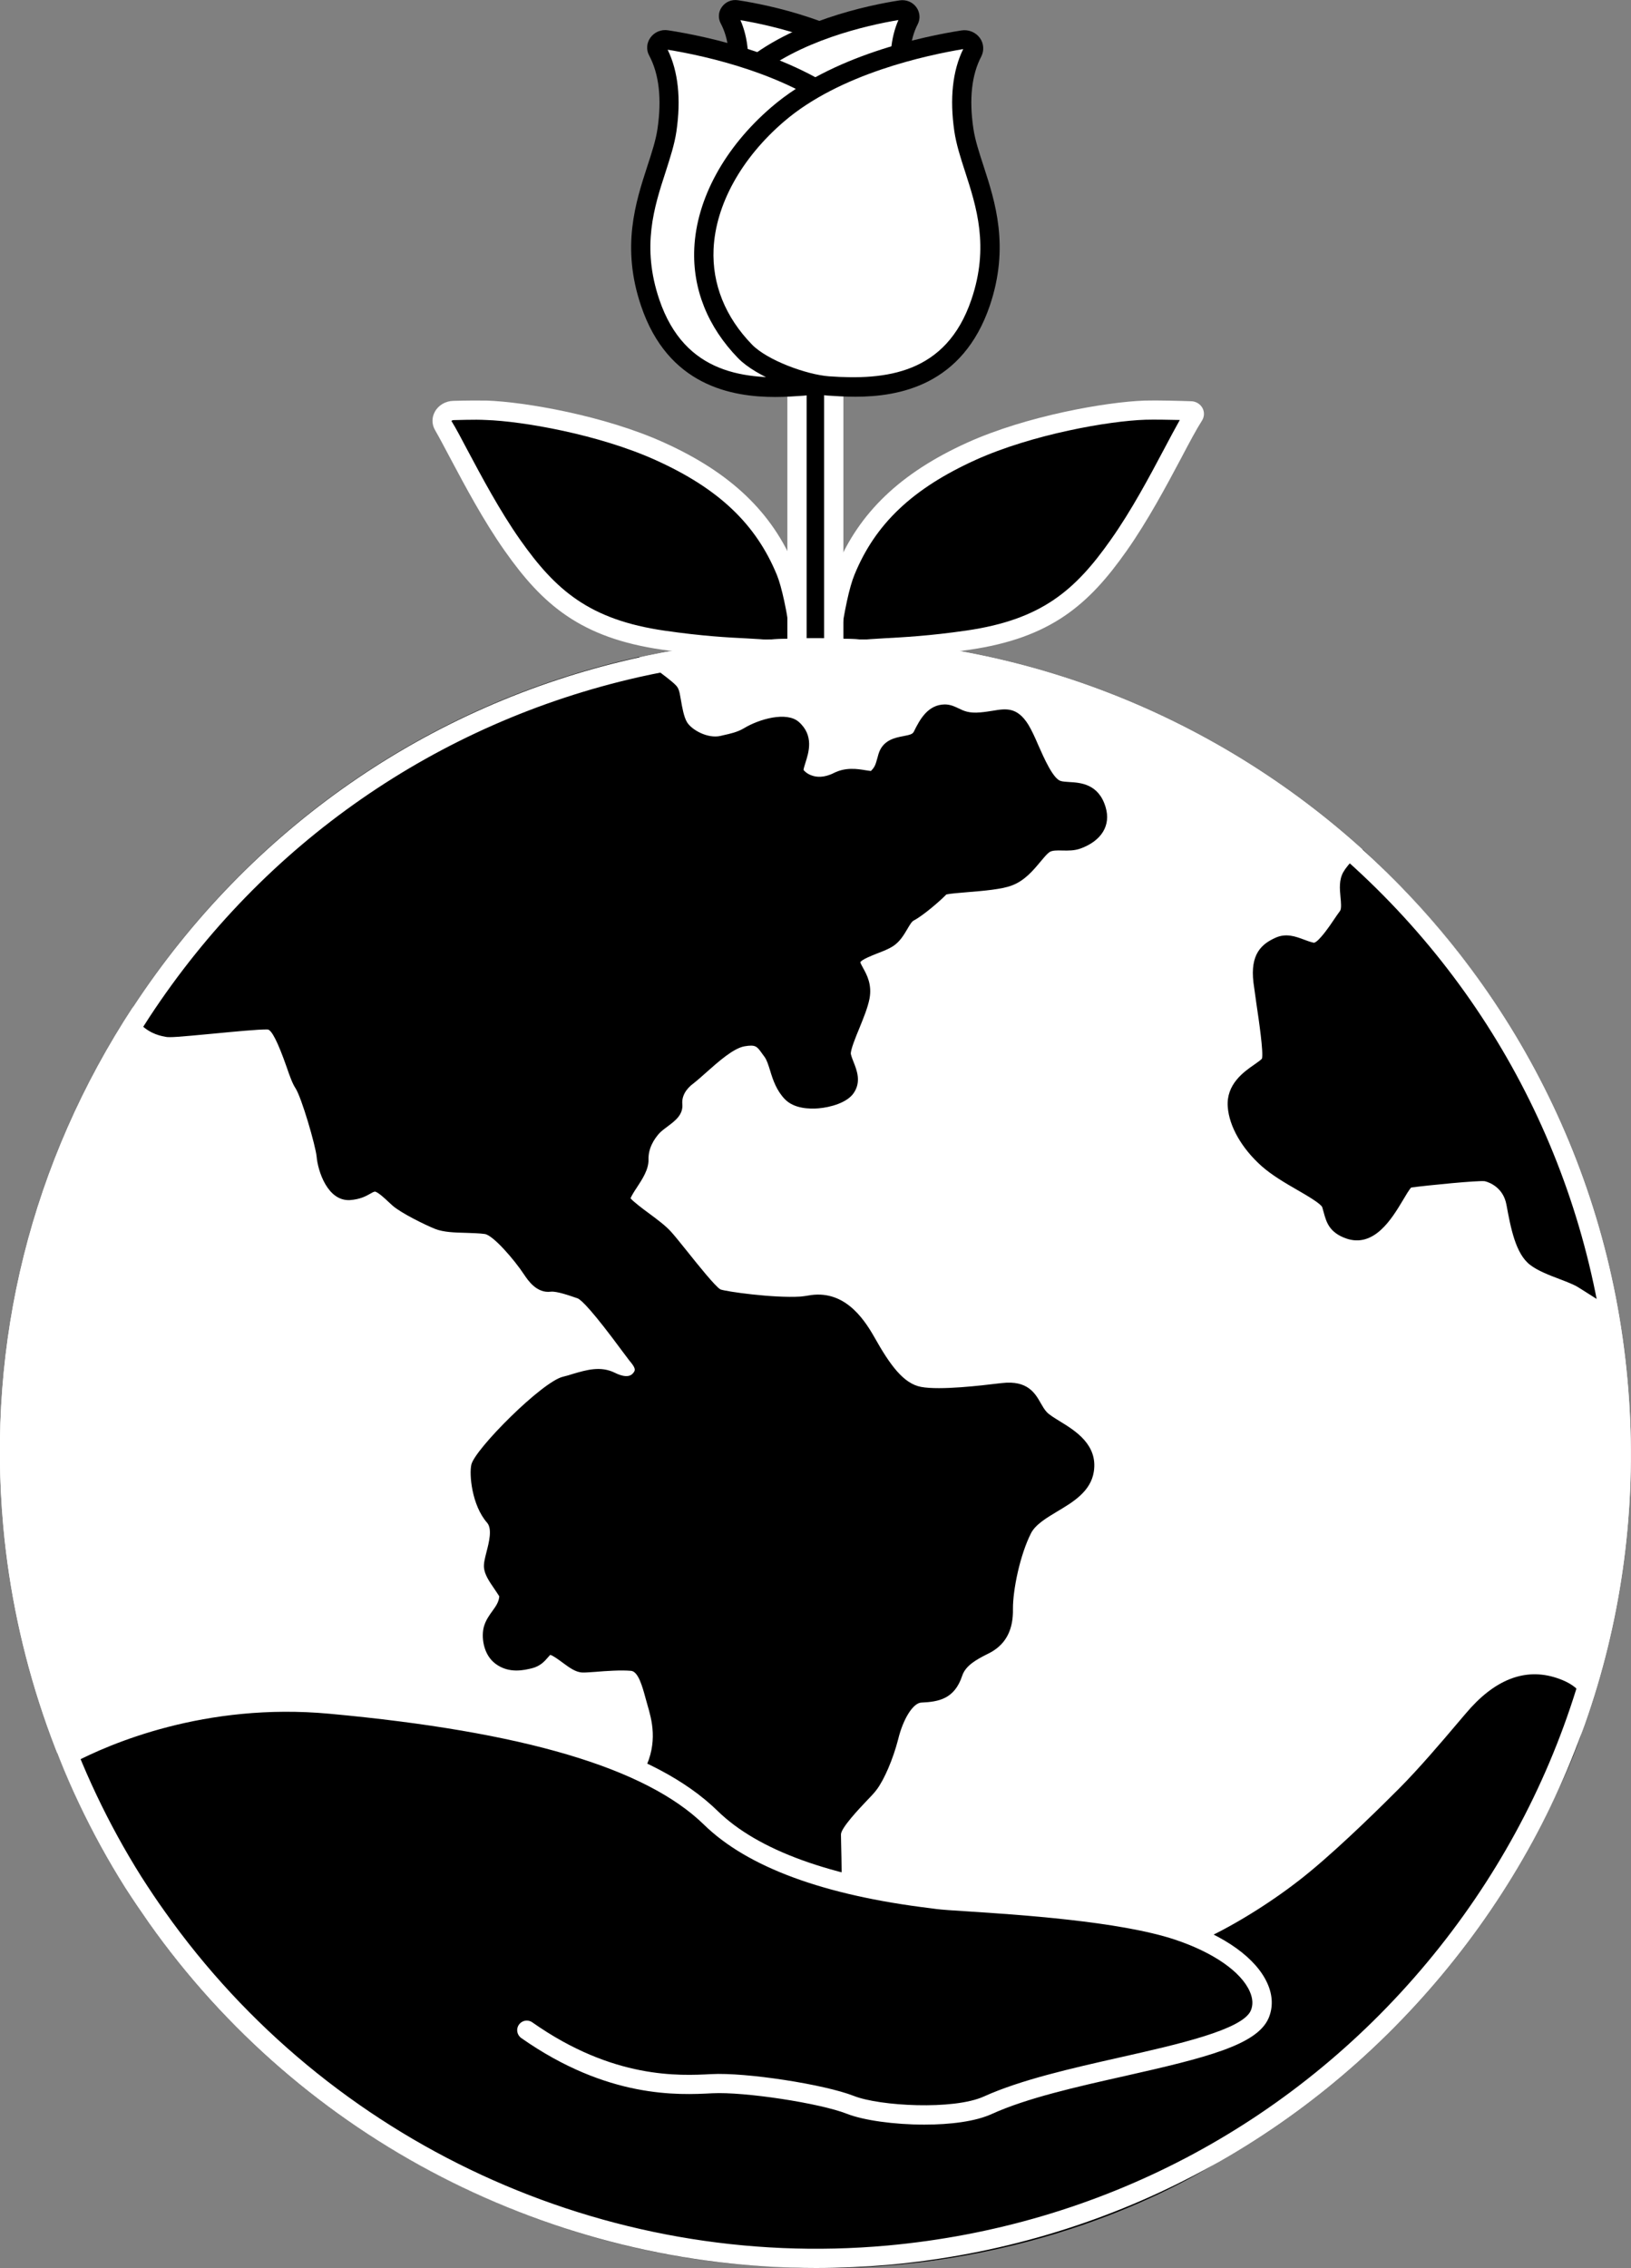 <svg width="233" height="324" viewBox="0 0 233 324" fill="none" xmlns="http://www.w3.org/2000/svg">
<rect x="0" y="0" width="233" height="324" fill="#808080" stroke="none"/>
<path d="M114.388 91.501C114.517 92.474 113.562 93.281 112.46 93.134C111.854 93.061 111.083 92.951 110.11 92.822C107.373 92.474 103.021 92.639 94.776 91.446C83.225 89.776 78.212 85.041 73.18 77.884C68.993 71.956 65.577 64.762 63.282 60.743C62.731 59.789 63.52 58.67 64.751 58.633C66.33 58.596 68.222 58.56 69.415 58.596C74.741 58.761 85.943 60.725 94.207 64.469C103.517 68.69 109.136 74.085 112.221 81.609C113.25 84.05 114.021 88.822 114.388 91.501Z" fill="black"/>
<path d="M112.717 94.511C112.57 94.511 112.423 94.511 112.295 94.492L109.944 94.18C109.044 94.07 107.943 94.015 106.547 93.942C103.811 93.795 100.046 93.593 94.611 92.804C82.913 91.116 77.495 86.344 72.096 78.673C69.048 74.342 66.44 69.424 64.329 65.46C63.52 63.937 62.786 62.542 62.143 61.422C61.666 60.597 61.666 59.606 62.143 58.78C62.657 57.862 63.667 57.275 64.788 57.257C66.918 57.202 68.516 57.202 69.544 57.22C74.943 57.404 86.383 59.367 94.868 63.221C104.417 67.534 110.348 73.223 113.58 81.096C114.572 83.536 115.343 87.978 115.802 91.299C115.931 92.143 115.637 92.987 115.031 93.593C114.388 94.199 113.562 94.511 112.717 94.511ZM68.075 59.954C67.193 59.954 66.091 59.973 64.806 60.009C64.586 60.009 64.494 60.12 64.494 60.138C65.155 61.202 65.889 62.615 66.716 64.175C68.791 68.066 71.362 72.911 74.3 77.095C79.387 84.307 84.18 88.528 94.959 90.088C100.285 90.859 103.976 91.061 106.657 91.189C108.126 91.262 109.283 91.336 110.275 91.464L112.644 91.758C112.864 91.795 112.993 91.703 113.029 91.648C112.423 87.262 111.67 83.812 110.991 82.142C107.998 74.856 102.672 69.791 93.692 65.735C85.557 62.047 74.594 60.156 69.415 59.991C69.048 59.973 68.589 59.954 68.075 59.954Z" fill="white"/>
<path d="M118.612 91.557C118.484 92.493 119.42 93.282 120.485 93.135C121.11 93.062 121.899 92.951 122.891 92.823C125.627 92.474 129.979 92.639 138.225 91.447C149.776 89.777 154.789 85.042 159.821 77.885C164.558 71.168 168.323 62.8 170.563 59.313C170.747 59.038 170.508 58.689 170.141 58.689C168.617 58.634 165.33 58.542 163.548 58.597C158.223 58.762 147.021 60.726 138.757 64.47C129.447 68.691 123.828 74.086 120.742 81.61C119.769 84.051 118.979 88.896 118.612 91.557Z" fill="black"/>
<path d="M120.246 94.53C119.402 94.53 118.594 94.2 118.006 93.613C117.4 93.007 117.125 92.181 117.235 91.355C117.62 88.639 118.41 83.684 119.475 81.097C122.707 73.224 128.657 67.535 138.188 63.222C146.672 59.387 158.094 57.405 163.512 57.221C165.293 57.166 168.451 57.258 170.178 57.313C170.857 57.331 171.481 57.717 171.794 58.304C172.087 58.873 172.051 59.533 171.72 60.066C170.931 61.295 169.902 63.222 168.727 65.461C166.615 69.425 163.989 74.362 160.941 78.693C155.542 86.364 150.124 91.135 138.427 92.823C132.972 93.613 129.226 93.814 126.49 93.961C125.076 94.035 123.974 94.09 123.093 94.218L120.687 94.53C120.54 94.512 120.393 94.53 120.246 94.53ZM119.989 91.686C120.044 91.722 120.155 91.796 120.32 91.759L122.725 91.447C123.717 91.319 124.874 91.264 126.343 91.172C129.024 91.025 132.715 90.841 138.041 90.071C148.82 88.511 153.613 84.308 158.7 77.078C161.657 72.894 164.228 68.049 166.303 64.14C167.129 62.58 167.882 61.167 168.543 59.992C166.964 59.956 164.87 59.919 163.622 59.956C158.443 60.121 147.498 62.029 139.363 65.7C130.383 69.774 125.039 74.82 122.064 82.106C121.348 83.831 120.595 87.3 119.989 91.686Z" fill="white"/>
<path d="M119.108 49.659H113.856V97.594H119.108V49.659Z" fill="black"/>
<path d="M120.485 98.971H112.479V48.283H120.485V98.971ZM115.233 96.218H117.731V51.036H115.233V96.218Z" fill="white"/>
<path d="M231.127 197.116C236.893 260.411 190.231 316.348 126.912 322.11C84.474 325.982 45.322 306.291 22.404 273.808C21.247 272.175 20.127 270.505 19.043 268.817C9.696 253.952 3.581 236.683 1.873 217.964C-0.569 191.079 6.464 165.496 20.219 144.52C36.177 120.186 61.17 102.109 90.974 95.374C95.878 94.273 100.928 93.466 106.051 92.989C169.351 87.244 225.361 133.858 231.127 197.116Z" fill="white"/>
<path d="M116.574 323.963C78.983 323.963 43.173 305.648 21.265 274.616C20.2 273.092 19.08 271.459 17.868 269.569C8.154 254.135 2.149 236.334 0.478 218.111C-1.928 191.666 4.499 165.955 19.043 143.786C35.718 118.369 61.133 100.714 90.644 94.053C95.694 92.915 100.817 92.108 105.904 91.649C169.865 85.85 226.665 133.087 232.486 197.006C235.314 227.984 225.893 258.191 205.969 282.085C186.044 305.979 158.021 320.678 127.023 323.505C123.552 323.798 120.063 323.963 116.574 323.963ZM116.684 93.888C113.195 93.888 109.687 94.053 106.18 94.365C101.221 94.823 96.208 95.613 91.287 96.714C62.474 103.229 37.646 120.461 21.357 145.272C7.144 166.928 0.882 192.014 3.232 217.835C4.848 235.636 10.725 253.016 20.2 268.082C21.376 269.917 22.459 271.532 23.524 273.019C46.901 306.125 86.475 324.422 126.802 320.752C157.047 317.999 184.428 303.648 203.875 280.323C223.322 256.998 232.523 227.488 229.768 197.263C227.014 167.038 212.635 139.675 189.294 120.259C168.653 103.063 143.201 93.888 116.684 93.888Z" fill="white"/>
<path d="M222.735 241.251C226.444 242.793 225.104 245.472 224.773 246.683C223.341 251.767 217.06 264.998 210.302 274.046C195.63 293.664 182.077 302.087 173.263 307.629C166.229 312.052 143.274 324.201 110.973 322.439C109.485 322.384 107.979 322.274 106.455 322.146C64.292 318.457 29.456 292.489 12.506 256.869C11.588 254.942 10.725 253.015 9.916 251.051C16.179 247.766 29.492 242.352 46.975 243.949C71.6 246.225 91.599 250.317 101.332 259.768C111.028 269.219 130.861 271.403 133.964 271.807C137.031 272.229 157.874 272.578 168.286 276.046C169.48 276.45 172.069 277.624 173.061 278.01C177.927 275.697 183.693 271.972 188.064 268.357C192.71 264.521 198.164 259.107 200.79 256.483C204.793 252.482 209.88 246.225 211.165 244.83C215.701 239.875 219.65 239.967 222.735 241.251Z" fill="black"/>
<path d="M117.363 323.999C115.251 323.999 113.084 323.944 110.899 323.816C109.412 323.761 107.887 323.651 106.345 323.522C65.375 319.944 28.941 294.618 11.275 257.456C10.357 255.511 9.476 253.529 8.649 251.565L8.172 250.409L9.292 249.822C15.793 246.408 29.364 240.958 47.121 242.573C76.559 245.307 93.582 250.299 102.305 258.777C108.126 264.466 119.31 268.577 133.78 270.394L134.148 270.449C134.79 270.541 136.443 270.633 138.518 270.761C146.194 271.201 160.481 272.027 168.727 274.762C169.535 275.037 170.857 275.606 171.995 276.083C172.363 276.248 172.712 276.395 173.005 276.523C177.651 274.248 183.032 270.761 187.182 267.311C192.067 263.274 197.907 257.438 199.817 255.529C202.626 252.721 205.987 248.776 208.19 246.17C209.072 245.124 209.77 244.316 210.137 243.912C214.269 239.416 218.676 238.095 223.249 240.004C227.748 241.894 226.609 245.399 226.187 246.72L226.077 247.069C224.571 252.409 218.107 265.898 211.386 274.89C196.676 294.545 183.161 303.042 174.199 308.676L173.979 308.823C168.066 312.53 147.37 323.999 117.363 323.999ZM11.679 251.694C12.341 253.235 13.038 254.777 13.755 256.282C31.017 292.563 66.569 317.283 106.584 320.788C108.089 320.916 109.577 321.026 111.028 321.082C143.733 322.843 166.376 310.364 172.528 306.492L172.748 306.345C181.526 300.821 194.803 292.49 209.182 273.239C215.72 264.485 222 251.455 223.432 246.317C223.469 246.188 223.524 246.023 223.579 245.858C224.075 244.353 224.259 243.38 222.202 242.518C219.998 241.6 216.583 240.939 212.175 245.748C211.808 246.133 211.147 246.922 210.284 247.931C208.044 250.574 204.646 254.556 201.763 257.438C199.817 259.383 193.903 265.292 188.945 269.403C184.464 273.11 178.606 276.872 173.648 279.24L173.116 279.496L172.565 279.276C172.179 279.129 171.591 278.873 170.912 278.579C169.865 278.12 168.543 277.57 167.845 277.331C159.967 274.707 145.9 273.899 138.353 273.477C136.131 273.349 134.515 273.257 133.78 273.147L133.431 273.11C118.153 271.202 106.73 266.926 100.377 260.741C92.131 252.721 75.622 247.968 46.864 245.307C30.778 243.839 18.272 248.427 11.679 251.694Z" fill="black"/>
<path d="M156.607 115.799C157.194 117.763 156.074 119.194 153.889 120.002C152.383 120.552 150.418 119.727 149.059 120.736C147.719 121.745 146.396 124.443 144.027 125.306C141.659 126.205 134.864 126.131 134.368 126.737C133.872 127.343 131.173 129.692 129.906 130.371C128.62 131.05 128.271 133.197 126.821 134.114C125.333 135.032 122.046 135.656 121.624 137.142C121.201 138.647 123.423 139.785 122.891 142.501C122.358 145.199 119.861 149.438 120.228 150.961C120.577 152.503 121.826 154.044 120.834 155.476C119.861 156.907 114.829 157.917 113.121 156.173C112.148 155.182 111.707 153.861 111.34 152.65C111.046 151.714 110.771 150.888 110.348 150.301C109.338 148.961 108.898 147.75 106.143 148.245C103.407 148.722 100.175 152.338 98.32 153.751C96.428 155.127 96.025 156.742 96.135 157.953C96.245 159.146 94.409 159.77 93.197 161.091C91.984 162.431 91.25 164.064 91.305 165.826C91.342 167.606 88.477 170.322 88.697 171.534C88.899 172.726 93.27 175.222 94.868 176.966C96.465 178.709 101.038 184.949 102.342 185.518C103.462 185.995 110.55 186.949 114.462 186.692C114.921 186.655 115.343 186.582 115.692 186.527C119.071 185.885 121.495 187.793 123.735 191.794C125.994 195.831 128.18 198.951 131.338 199.575C134.515 200.162 141.181 199.3 143.33 199.043C147.131 198.584 146.947 201.043 148.563 202.787C150.161 204.53 155.56 205.961 154.917 210.127C154.293 214.11 147.884 214.972 146.084 218.496C144.303 221.982 143.311 227.194 143.348 229.965C143.403 232.755 142.375 234.058 141.016 234.865C139.657 235.655 136.939 236.682 136.168 239.086C135.378 241.472 133.964 241.839 131.577 241.949C129.19 242.041 127.629 245.638 126.968 248.244C126.306 250.868 125.113 253.658 124.121 254.961C123.129 256.282 118.814 260.136 118.759 262.136C118.741 262.54 118.998 269.091 118.777 270.541C115.968 269.66 108.861 268.651 106.565 267.091C101.974 263.971 98.393 259.457 91.874 256.612C92.095 255.713 93.086 253.823 93.343 253.309C95.492 248.996 94.464 245.363 93.802 243.069C93.141 240.775 92.554 237.453 90.277 237.269C88.018 237.068 84.345 237.508 83.262 237.508C82.178 237.49 79.938 234.957 78.634 234.994C77.349 235.031 77.238 236.572 75.714 236.939C74.98 237.123 73.18 237.655 71.674 236.554C70.444 235.655 70.223 233.691 70.517 232.7C70.995 231.122 72.611 230.131 72.757 228.112C72.831 227.121 70.682 225.066 70.572 223.799C70.462 222.533 72.482 218.642 70.682 216.587C68.754 214.403 68.516 210.421 68.736 209.522C69.177 207.723 78.395 198.584 80.782 198.015C83.17 197.428 85.3 196.363 87.265 197.354C89.212 198.309 90.791 198.162 91.727 196.822C92.682 195.483 91.617 194.216 90.993 193.482C90.368 192.748 84.933 184.894 83.06 184.215C81.186 183.554 79.644 183.058 78.579 183.187C77.532 183.315 76.743 182.343 76.1 181.37C75.457 180.397 71.766 175.277 69.525 174.947C67.303 174.653 64.292 174.947 62.694 174.305C61.115 173.662 58.048 172.102 57.038 171.24C56.028 170.341 54.596 168.707 53.42 168.891C52.245 169.074 51.951 169.937 49.913 170.084C47.875 170.212 46.773 166.689 46.626 165.11C46.479 163.532 44.459 156.32 43.376 154.687C42.292 153.053 40.878 145.768 38.289 145.694C35.736 145.621 24.846 146.961 23.928 146.777C22.973 146.612 21.871 146.337 20.549 144.868C20.439 144.777 20.347 144.63 20.237 144.501C36.195 120.167 61.188 102.091 90.993 95.356C93.27 97.007 95.492 98.659 95.639 98.989C95.914 99.613 96.08 102.513 96.998 103.962C97.898 105.449 100.707 107.082 103.241 106.513C104.123 106.311 105.684 106.073 107.006 105.265C108.989 104.073 112.185 103.338 113.195 104.219C115.564 106.33 112.938 109.174 113.488 110.477C114.058 111.762 116.482 113.359 119.751 111.725C122.046 110.587 124.397 112.129 125.205 111.358C126.306 110.294 126.361 109.707 126.821 108.165C127.518 105.853 130.75 107.284 131.797 105.192C132.807 103.082 133.652 102.091 134.992 102.054C136.333 102.054 136.976 103.485 140.171 103.192C143.366 102.898 144.303 101.98 145.754 104.311C147.168 106.623 148.71 112.239 151.171 112.955C152.879 113.505 155.615 112.514 156.607 115.799Z" fill="black"/>
<path d="M119.879 272.358L118.355 271.881C117.473 271.605 116.059 271.293 114.554 270.963C111.266 270.247 107.539 269.44 105.794 268.247C104.105 267.109 102.599 265.825 101.019 264.467C98.246 262.099 95.363 259.658 91.323 257.897L90.258 257.438L90.534 256.318C90.754 255.419 91.47 253.969 92.076 252.795C94.041 248.868 93.105 245.638 92.48 243.49L92.223 242.573C91.782 240.958 91.195 238.756 90.148 238.664C88.716 238.536 86.604 238.682 85.061 238.811C84.253 238.866 83.555 238.921 83.225 238.903C82.252 238.884 81.37 238.224 80.342 237.471C79.846 237.104 78.928 236.425 78.597 236.388C78.561 236.425 78.377 236.645 78.248 236.774C77.826 237.269 77.183 238.003 75.99 238.297C74.924 238.554 72.739 239.104 70.811 237.673C68.975 236.333 68.736 233.691 69.14 232.314C69.397 231.433 69.893 230.736 70.334 230.13C70.866 229.396 71.27 228.809 71.325 228.02C71.27 227.91 70.829 227.268 70.535 226.827C69.893 225.891 69.232 224.919 69.14 223.928C69.085 223.304 69.268 222.606 69.489 221.725C69.856 220.312 70.352 218.385 69.581 217.504C67.377 214.99 67.01 210.549 67.34 209.191C67.891 206.952 77.44 197.373 80.415 196.657C80.893 196.547 81.37 196.4 81.829 196.253C83.776 195.684 85.796 195.079 87.834 196.088C89.817 197.061 90.35 196.29 90.552 195.996C90.791 195.666 90.754 195.336 89.909 194.345C89.781 194.179 89.432 193.721 88.954 193.078C84.639 187.224 83.078 185.701 82.527 185.462C81.352 185.059 79.534 184.416 78.689 184.508C76.669 184.765 75.42 182.875 74.888 182.086C73.437 179.883 70.444 176.452 69.268 176.268C68.497 176.158 67.524 176.14 66.606 176.103C64.934 176.066 63.337 176.011 62.143 175.534C60.693 174.947 57.332 173.295 56.102 172.231C55.9 172.047 55.679 171.845 55.459 171.643C55.018 171.221 53.953 170.23 53.549 170.212C53.365 170.249 53.2 170.322 52.87 170.524C52.282 170.854 51.474 171.313 49.986 171.423C46.809 171.588 45.414 167.312 45.23 165.202C45.083 163.66 43.082 156.742 42.2 155.42C41.778 154.778 41.392 153.714 40.933 152.374C39.703 148.869 38.803 147.089 38.233 147.052C36.966 147.015 33.459 147.364 30.355 147.658C25.507 148.116 24.204 148.227 23.634 148.098C22.422 147.878 21.063 147.456 19.558 145.804C19.411 145.657 19.3 145.511 19.227 145.419L18.658 144.648L19.08 143.712C35.754 118.295 61.17 100.641 90.681 93.979L91.287 93.832L91.801 94.199C96.19 97.411 96.649 97.851 96.888 98.365C97.071 98.75 97.145 99.246 97.273 99.98C97.439 100.971 97.695 102.439 98.155 103.173C98.816 104.256 101.093 105.54 102.929 105.118L103.388 105.008C104.215 104.825 105.353 104.586 106.29 104.017C108.402 102.733 112.35 101.576 114.113 103.118C116.316 105.063 115.527 107.486 115.068 108.936C114.958 109.284 114.792 109.816 114.792 109.982C114.847 110.055 115.215 110.514 115.968 110.771C116.61 111.009 117.694 111.138 119.144 110.404C120.834 109.559 122.505 109.835 123.625 110.018C123.882 110.055 124.213 110.11 124.415 110.128C124.984 109.559 125.076 109.229 125.351 108.238L125.498 107.706C126.104 105.706 127.867 105.375 129.024 105.155C129.961 104.972 130.365 104.88 130.548 104.513C131.448 102.659 132.605 100.659 134.956 100.622C135.8 100.622 136.406 100.934 136.957 101.191C137.674 101.54 138.408 101.907 140.042 101.76C140.74 101.705 141.328 101.595 141.842 101.521C143.697 101.209 145.313 100.953 146.911 103.522C147.388 104.311 147.865 105.357 148.343 106.476C149.133 108.256 150.436 111.248 151.538 111.56C151.85 111.652 152.291 111.67 152.769 111.707C154.33 111.798 156.956 111.945 157.947 115.304C158.718 117.891 157.378 120.093 154.385 121.194C153.503 121.525 152.585 121.506 151.777 121.488C150.987 121.47 150.29 121.451 149.886 121.745C149.537 122.002 149.096 122.534 148.637 123.085C147.627 124.296 146.378 125.819 144.505 126.498C143.091 127.03 140.52 127.251 138.261 127.434C137.178 127.526 135.745 127.636 135.194 127.764C134.313 128.682 131.871 130.792 130.53 131.49C130.236 131.637 129.924 132.187 129.612 132.719C129.134 133.527 128.547 134.536 127.537 135.179C126.931 135.564 126.178 135.858 125.37 136.169C124.58 136.481 123.129 137.05 122.909 137.436C122.891 137.528 123.148 138.005 123.313 138.298C123.827 139.234 124.599 140.629 124.213 142.666C123.956 143.969 123.331 145.474 122.744 146.924C122.23 148.153 121.477 150.025 121.55 150.557C121.642 150.943 121.789 151.328 121.936 151.695C122.413 152.888 123.056 154.54 121.954 156.136C121.018 157.513 118.649 158.173 116.904 158.32C115.692 158.412 113.47 158.393 112.13 157.017C110.954 155.806 110.422 154.283 110.018 152.925C109.779 152.154 109.54 151.401 109.228 150.979L108.879 150.502C108.145 149.475 107.961 149.181 106.363 149.456C104.766 149.731 102.58 151.695 100.983 153.108C100.285 153.732 99.642 154.301 99.128 154.705C97.953 155.567 97.383 156.595 97.475 157.696C97.622 159.238 96.41 160.119 95.437 160.853C94.996 161.183 94.537 161.513 94.17 161.899C93.454 162.706 92.59 164.009 92.645 165.661C92.664 167.037 91.801 168.377 90.956 169.661C90.644 170.12 90.222 170.799 90.075 171.166C90.497 171.662 91.782 172.634 92.682 173.295C93.876 174.176 95.106 175.094 95.859 175.938C96.41 176.543 97.255 177.608 98.246 178.837C99.624 180.562 102.176 183.756 102.911 184.178C103.701 184.49 110.495 185.444 114.352 185.205C114.737 185.169 115.123 185.114 115.435 185.059C120.393 184.141 123.221 188.013 124.911 191.005C127.169 195.024 129.079 197.629 131.577 198.107C134.331 198.62 140.355 197.886 142.632 197.611L143.146 197.556C146.8 197.134 147.884 199.024 148.673 200.419C148.949 200.896 149.206 201.355 149.555 201.722C149.904 202.089 150.62 202.529 151.391 203.007C153.577 204.346 156.864 206.347 156.258 210.219C155.817 213.045 153.301 214.55 151.079 215.871C149.463 216.844 147.939 217.761 147.296 218.991C145.717 222.092 144.689 227.102 144.707 229.818C144.762 232.7 143.77 234.7 141.695 235.93C141.457 236.076 141.181 236.205 140.887 236.352C139.565 237.031 137.931 237.893 137.453 239.38C136.351 242.701 134.074 243.087 131.632 243.197C130.457 243.234 129.024 245.491 128.308 248.445C127.592 251.235 126.325 254.208 125.223 255.658C124.911 256.08 124.397 256.63 123.717 257.328C122.744 258.355 120.154 261.09 120.136 262.026C120.136 262.136 120.136 262.54 120.154 263.09C120.228 266.137 120.301 269.477 120.136 270.614L119.879 272.358ZM93.6 255.933C97.383 257.786 100.12 260.117 102.782 262.393C104.307 263.696 105.757 264.925 107.318 265.99C108.622 266.871 112.387 267.696 115.123 268.302C115.968 268.486 116.757 268.669 117.455 268.834C117.473 267.091 117.4 264.522 117.382 263.347C117.363 262.686 117.363 262.246 117.363 262.136C117.4 260.319 119.273 258.209 121.697 255.639C122.266 255.034 122.744 254.538 123.001 254.19C123.882 253.033 125.003 250.354 125.609 247.95C126.031 246.28 127.684 240.756 131.503 240.609C133.799 240.499 134.331 240.187 134.827 238.682C135.635 236.131 138.022 234.884 139.602 234.058C139.859 233.929 140.079 233.801 140.3 233.691C141.163 233.177 141.989 232.369 141.934 230.002C141.897 226.882 142.981 221.505 144.817 217.871C145.809 215.926 147.755 214.77 149.628 213.632C151.502 212.513 153.264 211.448 153.503 209.907C153.797 207.998 152.273 206.915 149.922 205.466C148.986 204.897 148.104 204.346 147.498 203.704C146.947 203.098 146.58 202.474 146.249 201.905C145.533 200.658 145.276 200.199 143.44 200.419L142.944 200.474C140.336 200.786 134.221 201.52 131.044 200.933C127.096 200.162 124.654 196.327 122.487 192.473C119.879 187.83 117.767 187.536 115.894 187.885C115.49 187.958 115.031 188.013 114.535 188.068C110.624 188.325 103.223 187.408 101.754 186.802C100.67 186.325 99.128 184.49 96.079 180.672C95.161 179.516 94.335 178.47 93.821 177.92C93.233 177.277 92.113 176.433 91.029 175.626C88.789 173.956 87.522 172.946 87.302 171.79C87.1 170.671 87.816 169.57 88.642 168.303C89.138 167.533 89.891 166.376 89.873 165.863C89.799 163.844 90.589 161.88 92.113 160.174C92.645 159.586 93.251 159.146 93.766 158.76C94.115 158.504 94.629 158.118 94.721 157.935C94.592 156.87 94.794 154.558 97.439 152.613C97.898 152.264 98.467 151.75 99.11 151.181C101.056 149.438 103.462 147.272 105.849 146.869C109.136 146.3 110.22 147.805 111.083 149.034L111.395 149.475C111.964 150.245 112.295 151.236 112.607 152.246C112.938 153.328 113.305 154.448 114.058 155.2C114.333 155.476 115.123 155.788 116.463 155.696C118.134 155.586 119.438 154.98 119.659 154.686C119.897 154.338 119.787 153.916 119.346 152.815C119.144 152.319 118.942 151.824 118.832 151.255C118.538 150.043 119.144 148.447 120.173 145.969C120.724 144.63 121.293 143.253 121.495 142.226C121.697 141.198 121.33 140.519 120.889 139.73C120.448 138.941 119.916 137.968 120.246 136.757C120.705 135.105 122.634 134.353 124.341 133.692C124.984 133.435 125.664 133.178 126.049 132.94C126.49 132.664 126.839 132.059 127.206 131.435C127.684 130.609 128.235 129.673 129.226 129.159C130.31 128.59 132.844 126.37 133.266 125.856C133.854 125.158 134.79 125.048 137.986 124.791C139.969 124.626 142.43 124.424 143.495 124.021C144.689 123.58 145.625 122.442 146.47 121.433C147.039 120.754 147.572 120.093 148.196 119.635C149.371 118.772 150.694 118.79 151.777 118.827C152.401 118.845 152.971 118.845 153.375 118.699C155.744 117.818 155.395 116.625 155.266 116.166C154.844 114.716 154.164 114.625 152.567 114.533C151.961 114.496 151.336 114.459 150.73 114.276C148.398 113.597 147.002 110.44 145.79 107.651C145.331 106.623 144.909 105.651 144.523 105.045C143.899 104.054 143.899 104.054 142.228 104.311C141.677 104.403 141.016 104.513 140.245 104.568C137.857 104.788 136.553 104.146 135.709 103.724C135.323 103.54 135.103 103.43 134.937 103.43C134.533 103.43 134.038 103.632 132.991 105.779C132.164 107.412 130.567 107.706 129.502 107.908C128.345 108.128 128.198 108.22 128.106 108.532L127.959 109.046C127.61 110.257 127.371 111.119 126.123 112.312C125.278 113.12 124.139 112.936 123.148 112.789C122.193 112.643 121.22 112.477 120.338 112.936C118.024 114.092 116.151 113.835 114.994 113.432C113.709 112.973 112.662 112.074 112.203 111.028C111.799 110.073 112.111 109.101 112.423 108.165C112.901 106.66 113.029 105.944 112.276 105.265C111.836 105.027 109.522 105.357 107.704 106.458C106.382 107.266 104.931 107.577 103.958 107.779L103.535 107.871C100.487 108.55 97.034 106.715 95.804 104.678C95.07 103.503 94.776 101.778 94.555 100.512C94.5 100.182 94.463 99.906 94.408 99.686C93.839 99.154 91.893 97.741 90.681 96.842C62.474 103.357 38.123 120.203 21.963 144.373C22.863 145.217 23.561 145.327 24.148 145.437C24.644 145.455 27.674 145.18 30.08 144.96C33.441 144.648 36.893 144.299 38.307 144.336C41.043 144.409 42.365 148.172 43.541 151.512C43.89 152.484 44.275 153.585 44.514 153.952C45.744 155.824 47.819 163.202 47.985 165C48.132 166.67 49.142 168.725 49.784 168.725H49.803C50.684 168.652 51.051 168.45 51.529 168.175C51.933 167.936 52.447 167.661 53.182 167.533C54.816 167.294 56.23 168.615 57.369 169.68C57.571 169.863 57.754 170.047 57.919 170.194C58.691 170.854 61.556 172.359 63.19 173.02C63.925 173.313 65.338 173.35 66.697 173.387C67.689 173.405 68.736 173.442 69.672 173.57C72.831 174.029 77.018 180.324 77.201 180.581C77.991 181.774 78.34 181.792 78.377 181.792C79.754 181.627 81.425 182.177 83.482 182.893C85.08 183.48 87.614 186.6 91.176 191.463C91.58 192.032 91.874 192.436 92.003 192.564C92.59 193.262 94.408 195.354 92.811 197.593C92.186 198.492 90.332 200.382 86.622 198.565C85.612 198.052 84.437 198.364 82.637 198.896C82.141 199.043 81.627 199.189 81.095 199.336C79.222 199.795 70.646 208.255 70.04 209.888C69.93 210.457 70.132 213.926 71.674 215.688C73.419 217.67 72.684 220.532 72.188 222.423C72.078 222.881 71.913 223.505 71.913 223.707C71.95 223.983 72.5 224.808 72.831 225.286C73.547 226.332 74.153 227.249 74.098 228.222C73.988 229.782 73.217 230.864 72.611 231.727C72.262 232.223 71.95 232.663 71.821 233.103C71.656 233.636 71.803 234.957 72.482 235.452C73.308 236.058 74.337 235.875 75.237 235.654C75.696 235.544 75.879 235.361 76.21 234.975C76.669 234.461 77.33 233.672 78.579 233.636C79.809 233.672 80.893 234.443 82.013 235.251C82.472 235.581 83.151 236.076 83.39 236.15C83.592 236.131 84.18 236.095 84.878 236.04C86.512 235.93 88.752 235.764 90.387 235.911C93.343 236.168 94.243 239.453 94.886 241.839L95.125 242.701C95.767 244.94 96.979 249.124 94.574 253.933C94.115 254.832 93.802 255.456 93.6 255.933Z" fill="black"/>
<path d="M229.107 184.545C227.876 183.774 226.72 183.022 226.132 182.655C224.626 181.7 221.045 180.82 219.447 179.59C217.813 178.342 217.152 174.947 216.564 171.827C215.977 168.671 213.479 167.643 212.469 167.386C211.478 167.093 202.791 168.065 201.194 168.285C199.578 168.506 197.227 177.186 192.728 175.589C190.708 174.874 190.745 173.828 190.212 172.047C189.661 170.231 184.189 168.249 181.159 165.551C178.111 162.853 176.898 159.954 176.77 158.008C176.494 154.338 180.994 153.145 181.526 151.787C182.077 150.392 180.865 143.602 180.443 140.189C180.039 136.794 181.287 135.895 182.757 135.216C184.262 134.518 185.603 135.619 187.403 136.005C189.239 136.39 191.424 132.408 192.526 130.976C193.61 129.545 192.251 126.792 193.114 125.251C193.389 124.737 194.014 124.039 194.748 123.269C211.863 139.143 224.24 160.339 229.107 184.545Z" fill="black"/>
<path d="M231.072 187.408L228.372 185.719C227.528 185.187 226.738 184.673 226.114 184.288L225.379 183.829C224.847 183.499 223.818 183.095 222.808 182.71C221.247 182.123 219.65 181.499 218.584 180.673C216.509 179.095 215.812 175.369 215.206 172.084C214.746 169.588 212.726 168.873 212.12 168.726C211.129 168.597 203.949 169.313 201.598 169.625C201.304 169.937 200.79 170.8 200.404 171.46C198.862 174.029 196.309 178.324 192.269 176.892C189.882 176.03 189.478 174.562 189.092 173.149C189.037 172.928 188.964 172.69 188.89 172.433C188.651 171.901 186.631 170.726 185.291 169.955C183.601 168.983 181.692 167.863 180.241 166.579C177.413 164.064 175.595 160.908 175.393 158.1C175.154 154.889 177.67 153.108 179.194 152.062C179.598 151.769 180.167 151.383 180.278 151.218C180.516 150.392 179.855 145.823 179.488 143.382C179.323 142.244 179.176 141.198 179.066 140.354C178.57 136.243 180.259 134.848 182.169 133.968C183.712 133.252 185.071 133.766 186.264 134.206C186.705 134.371 187.182 134.555 187.697 134.665C188.376 134.592 190.065 132.114 190.598 131.307C190.91 130.848 191.186 130.444 191.424 130.132C191.663 129.82 191.571 128.884 191.498 128.132C191.388 126.976 191.277 125.673 191.902 124.571C192.214 124.021 192.783 123.324 193.738 122.314L194.675 121.323L195.666 122.259C213.626 138.978 225.636 160.449 230.429 184.343L231.072 187.408ZM211.661 165.955C212.212 165.955 212.616 165.991 212.855 166.046C214.875 166.579 217.299 168.304 217.905 171.552C218.382 174.066 219.025 177.535 220.256 178.471C221.009 179.058 222.478 179.608 223.781 180.122C224.957 180.581 226.077 181.003 226.848 181.48L227.05 181.609C222.074 160.027 210.982 140.593 194.803 125.159C194.51 125.507 194.363 125.728 194.289 125.856C194.087 126.223 194.161 127.067 194.234 127.82C194.344 129.104 194.491 130.573 193.61 131.747C193.389 132.022 193.151 132.389 192.875 132.793C191.369 135.014 189.478 137.803 187.109 137.289C186.429 137.142 185.823 136.922 185.309 136.72C184.263 136.335 183.803 136.188 183.344 136.408C182.316 136.886 181.49 137.271 181.82 139.969C181.912 140.794 182.077 141.822 182.224 142.942C183.032 148.521 183.289 151.053 182.812 152.246C182.481 153.09 181.692 153.641 180.773 154.283C179.157 155.402 178.037 156.32 178.147 157.862C178.258 159.477 179.359 162.064 182.077 164.487C183.308 165.588 185.107 166.634 186.687 167.533C189.147 168.946 191.075 170.065 191.535 171.607C191.608 171.882 191.681 172.139 191.755 172.378C192.104 173.644 192.159 173.883 193.206 174.25C194.95 174.874 196.438 172.69 198.054 169.992C199.082 168.285 199.817 167.037 201.029 166.872C201.084 166.891 208.521 165.955 211.661 165.955Z" fill="black"/>
<path d="M121.293 42.337C115.82 42.722 106.804 42.833 103.296 32.482C100.174 23.288 104.527 17.232 105.28 12.057C105.941 7.487 105.188 4.588 104.178 2.697C103.811 2.018 104.453 1.266 105.243 1.376C109.742 2.073 120.375 4.257 127.298 10.203C136.278 17.911 139.62 29.546 131.154 38.245C129.134 40.337 124.176 42.135 121.293 42.337Z" fill="white"/>
<path d="M118.079 43.861C112.827 43.861 105.225 42.484 101.993 32.923C99.605 25.876 101.332 20.536 102.727 16.241C103.241 14.681 103.719 13.213 103.921 11.874C104.435 8.368 104.105 5.506 102.966 3.358C102.562 2.606 102.617 1.707 103.113 1.009C103.645 0.257 104.527 -0.11 105.445 0.037C109.871 0.716 120.963 2.973 128.198 9.194C133.78 13.984 137.141 20.15 137.398 26.078C137.618 30.923 135.8 35.474 132.146 39.218C129.906 41.512 124.635 43.475 121.403 43.714C120.503 43.787 119.365 43.861 118.079 43.861ZM105.776 2.881C106.896 5.414 107.171 8.57 106.639 12.277C106.4 13.837 105.886 15.434 105.353 17.104C104.013 21.215 102.507 25.858 104.6 32.06C107.557 40.759 114.664 41.457 121.201 40.98C123.809 40.796 128.455 39.071 130.163 37.309C133.321 34.061 134.827 30.335 134.644 26.206C134.405 21.031 131.412 15.581 126.398 11.286C120.063 5.836 110.367 3.652 105.776 2.881Z" fill="black"/>
<path d="M112.809 42.319C118.282 42.705 127.298 42.815 130.806 32.465C133.927 23.27 129.575 17.214 128.822 12.039C128.161 7.561 128.877 4.698 129.869 2.808C130.255 2.074 129.575 1.248 128.712 1.395C124.121 2.111 113.654 4.331 106.804 10.204C97.824 17.912 94.482 29.547 102.948 38.245C104.986 40.301 109.944 42.118 112.809 42.319Z" fill="white"/>
<path d="M116.041 43.843C114.756 43.843 113.617 43.769 112.717 43.696C109.485 43.457 104.215 41.493 101.975 39.2C98.32 35.437 96.502 30.904 96.722 26.06C96.98 20.132 100.34 13.966 105.923 9.176C113.103 3.01 124.103 0.734 128.51 0.055C129.447 -0.092 130.383 0.294 130.916 1.046C131.43 1.762 131.504 2.698 131.1 3.469C129.998 5.597 129.704 8.424 130.2 11.874C130.402 13.213 130.879 14.682 131.393 16.26C132.789 20.554 134.534 25.895 132.128 32.942C128.878 42.466 121.275 43.843 116.041 43.843ZM112.919 40.943C119.475 41.402 126.564 40.723 129.52 32.024C131.614 25.839 130.108 21.178 128.767 17.086C128.216 15.397 127.702 13.819 127.482 12.259C126.949 8.57 127.225 5.414 128.345 2.863C123.846 3.615 114.076 5.818 107.722 11.25C102.709 15.562 99.716 20.995 99.477 26.17C99.293 30.299 100.799 34.024 103.958 37.273C105.666 39.034 110.312 40.759 112.919 40.943Z" fill="black"/>
<path d="M114.627 55.148C108.016 55.625 97.126 55.754 92.885 43.238C89.12 32.116 94.372 24.812 95.29 18.573C96.098 13.049 95.18 9.562 93.95 7.268C93.509 6.461 94.28 5.525 95.235 5.672C100.671 6.516 113.525 9.158 121.881 16.352C132.716 25.675 136.756 39.714 126.545 50.211C124.085 52.725 118.098 54.909 114.627 55.148Z" fill="white"/>
<path d="M110.752 56.707C104.49 56.707 95.419 55.074 91.581 43.696C88.716 35.272 90.809 28.868 92.48 23.729C93.105 21.82 93.692 20.022 93.931 18.389C94.555 14.094 94.151 10.571 92.737 7.928C92.297 7.121 92.37 6.148 92.903 5.396C93.472 4.588 94.445 4.166 95.455 4.331C100.781 5.157 114.113 7.855 122.799 15.324C129.483 21.068 133.505 28.427 133.817 35.511C134.074 41.292 131.907 46.706 127.555 51.183C124.911 53.918 118.612 56.248 114.774 56.524C113.635 56.597 112.277 56.707 110.752 56.707ZM95.382 7.102C96.888 10.204 97.31 14.131 96.631 18.774C96.355 20.646 95.731 22.536 95.088 24.555C93.454 29.565 91.617 35.217 94.188 42.797C97.824 53.496 106.51 54.34 114.535 53.771C117.749 53.532 123.387 51.477 125.554 49.256C129.373 45.329 131.265 40.631 131.044 35.621C130.769 29.29 127.096 22.646 120.981 17.398C113.011 10.589 100.707 7.965 95.382 7.102Z" fill="black"/>
<path d="M118.337 55.128C124.948 55.605 135.837 55.733 140.079 43.217C143.844 32.096 138.592 24.792 137.674 18.553C136.884 13.157 137.747 9.689 138.941 7.395C139.4 6.514 138.592 5.523 137.545 5.688C132.018 6.551 119.365 9.23 111.101 16.332C100.267 25.655 96.227 39.694 106.437 50.191C108.879 52.687 114.866 54.871 118.337 55.128Z" fill="white"/>
<path d="M122.193 56.67C120.669 56.67 119.31 56.578 118.227 56.505C114.37 56.229 108.09 53.88 105.445 51.164C101.093 46.686 98.926 41.273 99.183 35.492C99.496 28.408 103.517 21.049 110.202 15.305C118.814 7.891 132.055 5.175 137.343 4.349C138.372 4.184 139.382 4.606 139.988 5.432C140.539 6.202 140.612 7.212 140.19 8.056C138.812 10.662 138.427 14.13 139.051 18.351C139.29 19.985 139.878 21.783 140.502 23.692C142.173 28.83 144.248 35.235 141.402 43.658C137.527 55.036 128.455 56.67 122.193 56.67ZM118.429 53.752C126.454 54.321 135.158 53.477 138.776 42.777C141.347 35.217 139.492 29.546 137.876 24.536C137.215 22.517 136.609 20.608 136.333 18.755C135.654 14.075 136.076 10.13 137.6 7.01C132.495 7.872 120.008 10.478 112.001 17.36C105.886 22.609 102.232 29.252 101.938 35.584C101.718 40.575 103.609 45.292 107.429 49.219C109.596 51.458 115.215 53.513 118.429 53.752Z" fill="black"/>
<path d="M9.916 250.556C16.179 247.271 29.841 241.802 47.232 243.399C71.784 245.656 91.892 250.189 101.57 259.64C111.248 269.091 130.934 270.89 134.001 271.294C137.068 271.716 157.929 272.266 168.323 275.716C177.854 278.891 181.545 284.158 179.965 287.718C177.376 293.554 153.319 295.151 141.144 300.675C136.37 302.84 125.462 302.198 121.495 300.62C117.528 299.041 106.455 297.335 101.662 297.592C96.869 297.849 87.173 298.326 75.237 289.939" fill="black"/>
<path d="M132.054 303.483C127.702 303.483 123.331 302.859 120.999 301.941C117.143 300.418 106.345 298.766 101.754 299.005C96.906 299.262 86.806 299.776 74.465 291.114C73.841 290.673 73.694 289.811 74.135 289.205C74.576 288.581 75.42 288.434 76.045 288.875C87.596 297.004 97.053 296.509 101.589 296.27C106.565 295.995 117.804 297.739 121.991 299.39C125.664 300.84 136.223 301.427 140.557 299.464C145.827 297.078 153.062 295.445 160.059 293.866C168.213 292.031 177.468 289.939 178.68 287.205C179.029 286.397 178.992 285.48 178.533 284.452C177.284 281.626 173.299 278.873 167.845 277.056C159.894 274.413 145.203 273.478 138.151 273.019C136.021 272.89 134.497 272.78 133.78 272.688L132.954 272.578C117.675 270.725 106.786 266.706 100.579 260.65C92.26 252.52 74.759 247.345 47.085 244.794C29.254 243.142 15.573 249.143 10.523 251.786C9.843 252.153 9.017 251.878 8.668 251.199C8.319 250.52 8.576 249.694 9.255 249.345C14.526 246.574 28.776 240.334 47.342 242.041C76.063 244.684 93.6 249.969 102.507 258.668C108.273 264.302 118.63 268.064 133.303 269.844L134.166 269.954C134.79 270.046 136.351 270.138 138.353 270.266C146.084 270.761 160.463 271.679 168.745 274.432C175.007 276.506 179.488 279.754 181.067 283.332C181.839 285.057 181.875 286.783 181.214 288.306C179.525 292.123 172.308 293.921 160.665 296.546C153.797 298.087 146.709 299.684 141.695 301.959C139.345 303.042 135.709 303.483 132.054 303.483Z" fill="white"/>
<path d="M116.574 323.963C78.983 323.963 43.173 305.648 21.265 274.616C20.2 273.092 19.08 271.459 17.868 269.569C8.154 254.135 2.149 236.334 0.478 218.111C-1.928 191.666 4.499 165.955 19.043 143.786C35.718 118.369 61.133 100.714 90.644 94.053C95.694 92.915 100.817 92.108 105.904 91.649C169.865 85.85 226.665 133.087 232.486 197.006C235.314 227.984 225.893 258.191 205.969 282.085C186.044 305.979 158.021 320.678 127.023 323.505C123.552 323.798 120.063 323.963 116.574 323.963ZM116.684 93.888C113.195 93.888 109.687 94.053 106.18 94.365C101.221 94.823 96.208 95.613 91.287 96.714C62.474 103.229 37.646 120.461 21.357 145.272C7.144 166.928 0.882 192.014 3.232 217.835C4.848 235.636 10.725 253.016 20.2 268.082C21.376 269.917 22.459 271.532 23.524 273.019C46.901 306.125 86.475 324.422 126.802 320.752C157.047 317.999 184.428 303.648 203.875 280.323C223.322 256.998 232.523 227.488 229.768 197.263C227.014 167.038 212.635 139.675 189.294 120.259C168.653 103.063 143.201 93.888 116.684 93.888Z" fill="white"/>
</svg>
